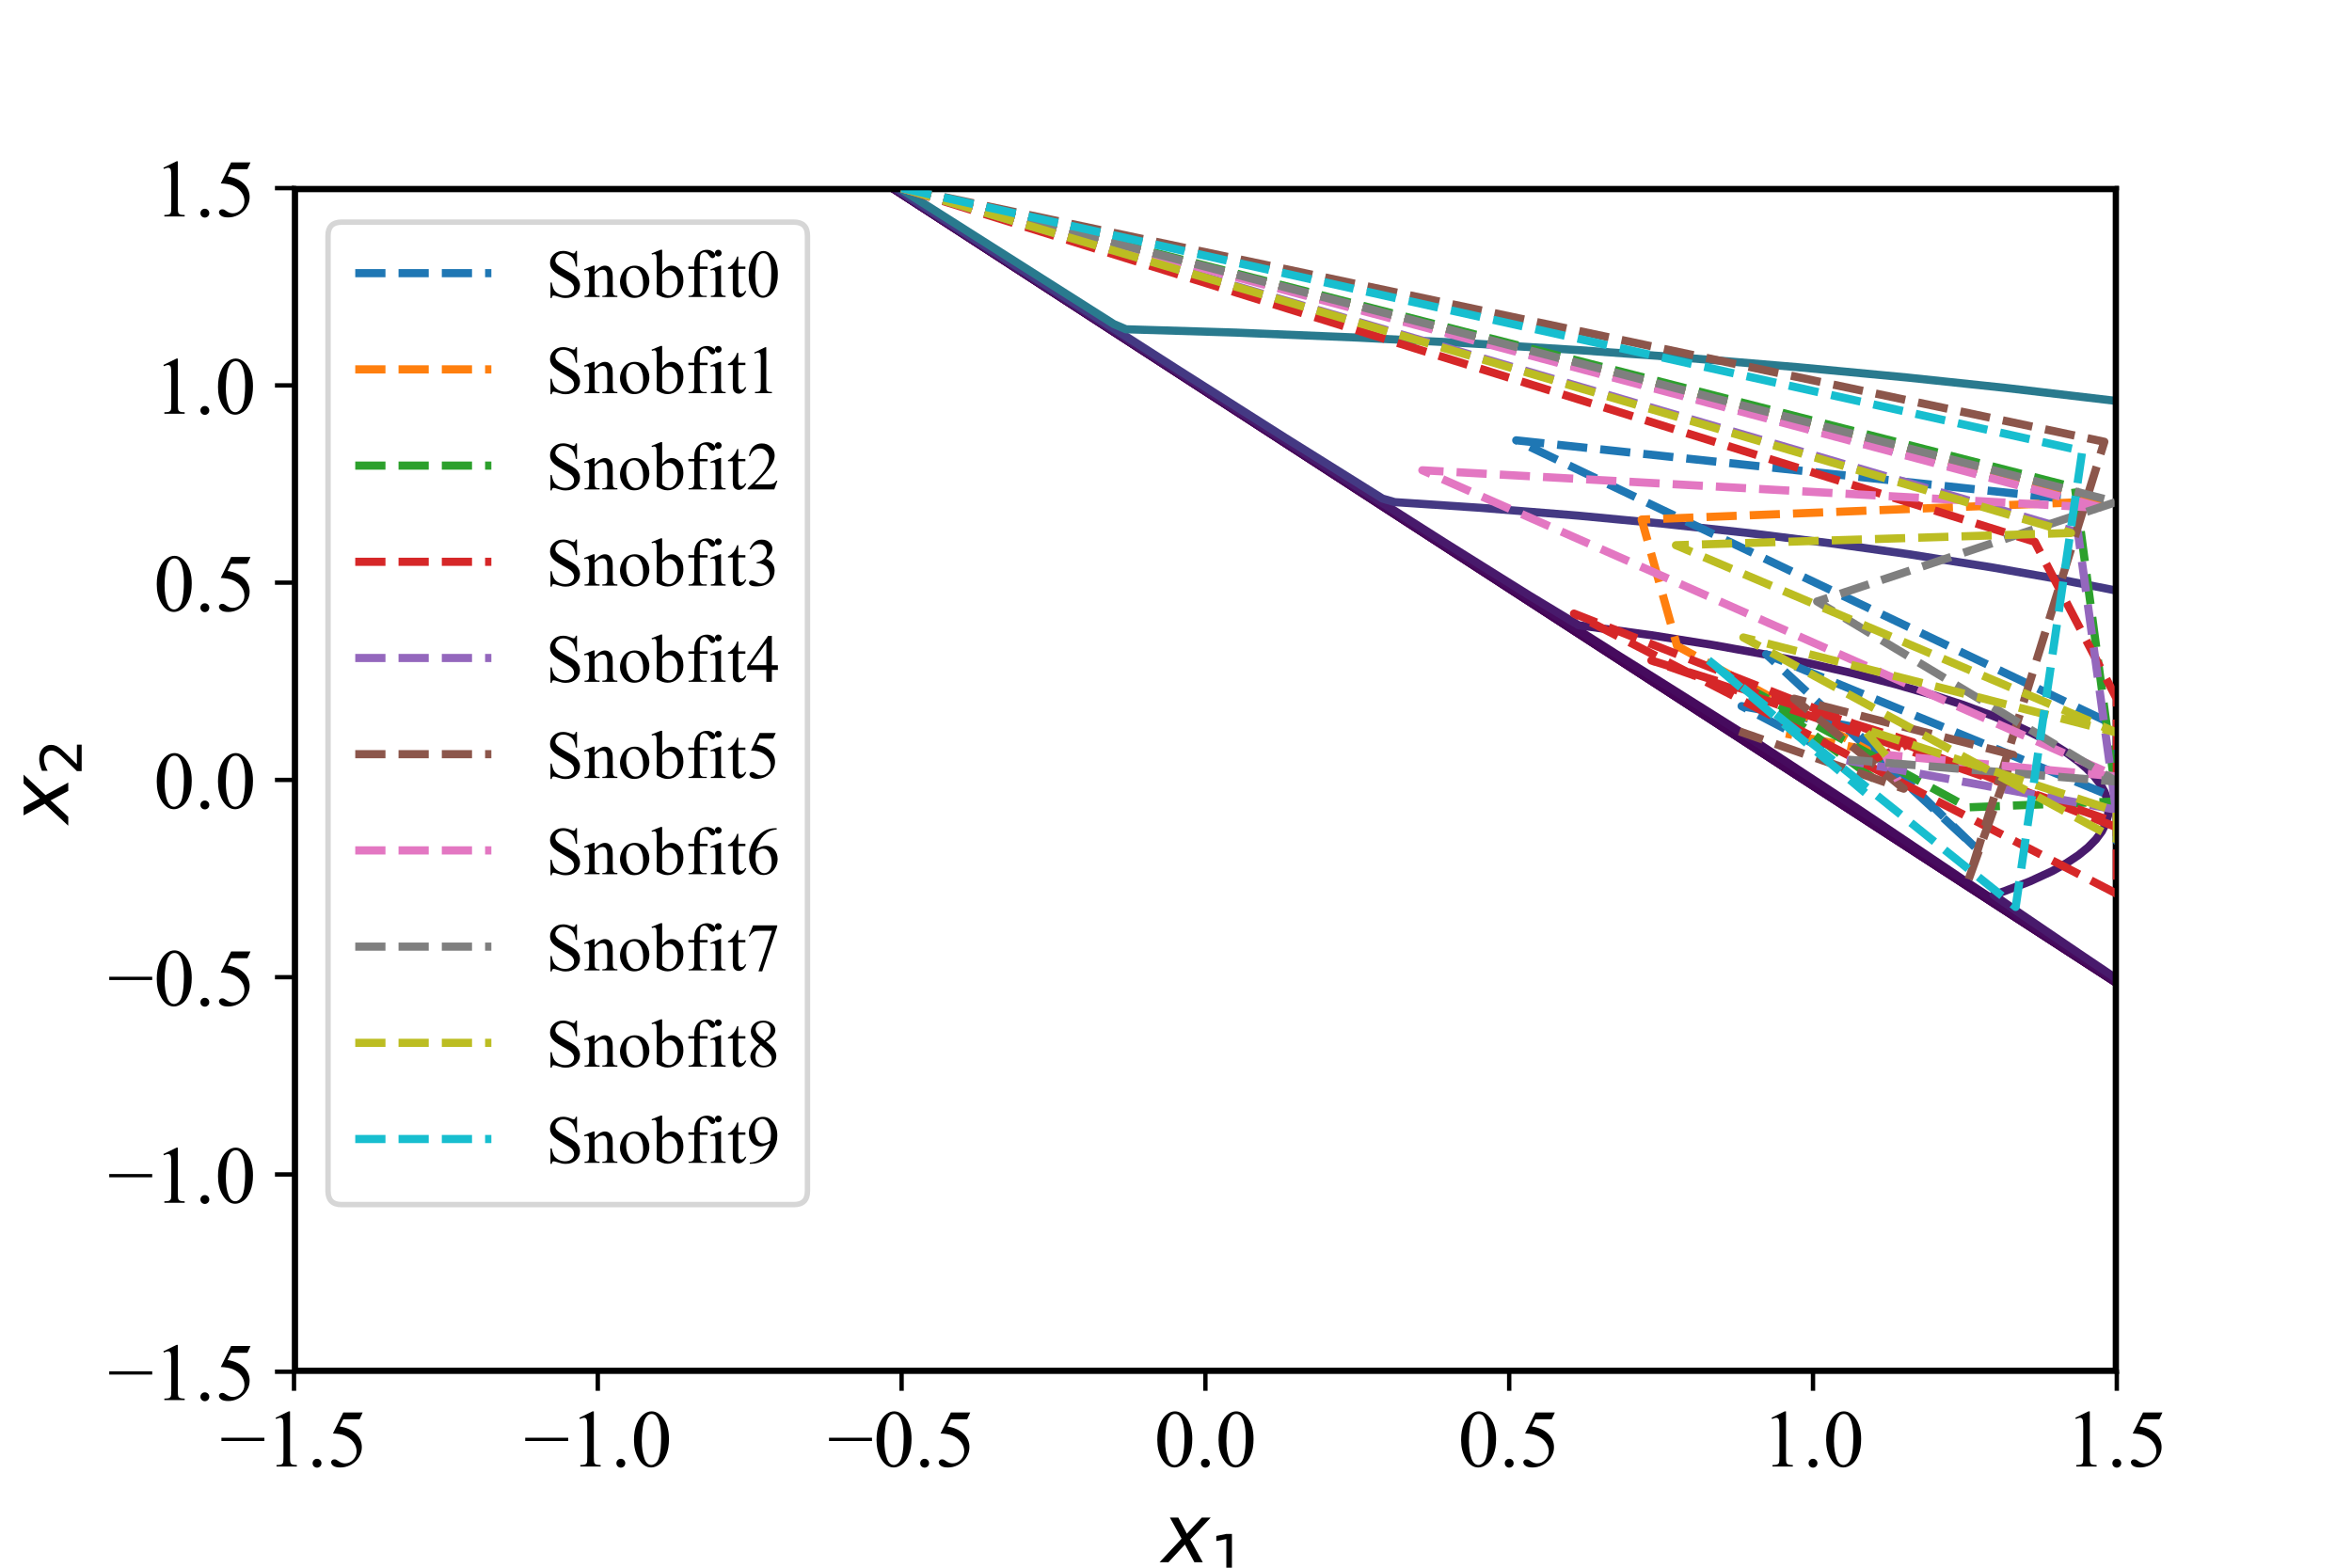 <?xml version="1.0" encoding="utf-8" standalone="no"?>
<!DOCTYPE svg PUBLIC "-//W3C//DTD SVG 1.1//EN"
  "http://www.w3.org/Graphics/SVG/1.1/DTD/svg11.dtd">
<!-- Created with matplotlib (https://matplotlib.org/) -->
<svg height="288pt" version="1.1" viewBox="0 0 432 288" width="432pt" xmlns="http://www.w3.org/2000/svg" xmlns:xlink="http://www.w3.org/1999/xlink">
 <defs>
  <style type="text/css">*{stroke-linecap:butt;stroke-linejoin:round;}</style>
 </defs>
 <g id="figure_1">
  <g id="patch_1">
   <path d="M 0 288 
L 432 288 
L 432 0 
L 0 0 
z
" style="fill:#ffffff;"/>
  </g>
  <g id="axes_1">
   <g id="patch_2">
    <path d="M 54 252 
L 388.8 252 
L 388.8 34.56 
L 54 34.56 
z
" style="fill:#ffffff;"/>
   </g>
   <g id="matplotlib.axis_1">
    <g id="xtick_1">
     <g id="line2d_1">
      <defs>
       <path d="M 0 0 
L 0 3.5 
" id="m8a2b65c290" style="stroke:#000000;stroke-width:0.8;"/>
      </defs>
      <g>
       <use style="stroke:#000000;stroke-width:0.8;" x="54" xlink:href="#m8a2b65c290" y="252"/>
      </g>
     </g>
     <g id="text_1">
      <!-- −1.5 -->
      <g transform="translate(40.396 269.416)scale(0.15 -0.15)">
       <defs>
        <path d="M 54.438 31.25 
L 1.812 31.25 
L 1.812 35.25 
L 54.438 35.25 
z
" id="TimesNewRomanPSMT-8722"/>
        <path d="M 11.719 59.719 
L 27.828 67.578 
L 29.438 67.578 
L 29.438 11.672 
Q 29.438 6.109 29.906 4.734 
Q 30.375 3.375 31.828 2.641 
Q 33.297 1.906 37.797 1.812 
L 37.797 0 
L 12.891 0 
L 12.891 1.812 
Q 17.578 1.906 18.938 2.609 
Q 20.312 3.328 20.844 4.516 
Q 21.391 5.719 21.391 11.672 
L 21.391 47.406 
Q 21.391 54.641 20.906 56.688 
Q 20.562 58.25 19.656 58.984 
Q 18.75 59.719 17.484 59.719 
Q 15.672 59.719 12.453 58.203 
z
" id="TimesNewRomanPSMT-49"/>
        <path d="M 12.5 9.469 
Q 14.797 9.469 16.359 7.875 
Q 17.922 6.297 17.922 4.047 
Q 17.922 1.812 16.328 0.219 
Q 14.75 -1.375 12.5 -1.375 
Q 10.25 -1.375 8.656 0.219 
Q 7.078 1.812 7.078 4.047 
Q 7.078 6.344 8.656 7.906 
Q 10.25 9.469 12.5 9.469 
z
" id="TimesNewRomanPSMT-46"/>
        <path d="M 43.406 66.219 
L 39.594 57.906 
L 19.672 57.906 
L 15.328 49.031 
Q 28.266 47.125 35.844 39.406 
Q 42.328 32.766 42.328 23.781 
Q 42.328 18.562 40.203 14.109 
Q 38.094 9.672 34.859 6.547 
Q 31.641 3.422 27.688 1.516 
Q 22.078 -1.172 16.156 -1.172 
Q 10.203 -1.172 7.484 0.844 
Q 4.781 2.875 4.781 5.328 
Q 4.781 6.688 5.906 7.734 
Q 7.031 8.797 8.734 8.797 
Q 10.016 8.797 10.969 8.406 
Q 11.922 8.016 14.203 6.391 
Q 17.875 3.859 21.625 3.859 
Q 27.344 3.859 31.656 8.172 
Q 35.984 12.5 35.984 18.703 
Q 35.984 24.703 32.125 29.906 
Q 28.266 35.109 21.484 37.938 
Q 16.156 40.141 6.984 40.484 
L 19.672 66.219 
z
" id="TimesNewRomanPSMT-53"/>
       </defs>
       <use xlink:href="#TimesNewRomanPSMT-8722"/>
       <use x="56.396" xlink:href="#TimesNewRomanPSMT-49"/>
       <use x="106.396" xlink:href="#TimesNewRomanPSMT-46"/>
       <use x="131.396" xlink:href="#TimesNewRomanPSMT-53"/>
      </g>
     </g>
    </g>
    <g id="xtick_2">
     <g id="line2d_2">
      <g>
       <use style="stroke:#000000;stroke-width:0.8;" x="109.8" xlink:href="#m8a2b65c290" y="252"/>
      </g>
     </g>
     <g id="text_2">
      <!-- −1.0 -->
      <g transform="translate(96.196 269.416)scale(0.15 -0.15)">
       <defs>
        <path d="M 3.609 32.719 
Q 3.609 44.047 7.031 52.219 
Q 10.453 60.406 16.109 64.406 
Q 20.516 67.578 25.203 67.578 
Q 32.812 67.578 38.875 59.812 
Q 46.438 50.203 46.438 33.734 
Q 46.438 22.219 43.109 14.156 
Q 39.797 6.109 34.641 2.469 
Q 29.5 -1.172 24.703 -1.172 
Q 15.234 -1.172 8.938 10.016 
Q 3.609 19.438 3.609 32.719 
z
M 13.188 31.5 
Q 13.188 17.828 16.547 9.188 
Q 19.344 1.906 24.859 1.906 
Q 27.484 1.906 30.312 4.266 
Q 33.156 6.641 34.625 12.203 
Q 36.859 20.609 36.859 35.891 
Q 36.859 47.219 34.516 54.781 
Q 32.766 60.406 29.984 62.75 
Q 27.984 64.359 25.141 64.359 
Q 21.828 64.359 19.234 61.375 
Q 15.719 57.328 14.453 48.625 
Q 13.188 39.938 13.188 31.5 
z
" id="TimesNewRomanPSMT-48"/>
       </defs>
       <use xlink:href="#TimesNewRomanPSMT-8722"/>
       <use x="56.396" xlink:href="#TimesNewRomanPSMT-49"/>
       <use x="106.396" xlink:href="#TimesNewRomanPSMT-46"/>
       <use x="131.396" xlink:href="#TimesNewRomanPSMT-48"/>
      </g>
     </g>
    </g>
    <g id="xtick_3">
     <g id="line2d_3">
      <g>
       <use style="stroke:#000000;stroke-width:0.8;" x="165.6" xlink:href="#m8a2b65c290" y="252"/>
      </g>
     </g>
     <g id="text_3">
      <!-- −0.5 -->
      <g transform="translate(151.996 269.416)scale(0.15 -0.15)">
       <use xlink:href="#TimesNewRomanPSMT-8722"/>
       <use x="56.396" xlink:href="#TimesNewRomanPSMT-48"/>
       <use x="106.396" xlink:href="#TimesNewRomanPSMT-46"/>
       <use x="131.396" xlink:href="#TimesNewRomanPSMT-53"/>
      </g>
     </g>
    </g>
    <g id="xtick_4">
     <g id="line2d_4">
      <g>
       <use style="stroke:#000000;stroke-width:0.8;" x="221.4" xlink:href="#m8a2b65c290" y="252"/>
      </g>
     </g>
     <g id="text_4">
      <!-- 0.0 -->
      <g transform="translate(212.025 269.416)scale(0.15 -0.15)">
       <use xlink:href="#TimesNewRomanPSMT-48"/>
       <use x="50" xlink:href="#TimesNewRomanPSMT-46"/>
       <use x="75" xlink:href="#TimesNewRomanPSMT-48"/>
      </g>
     </g>
    </g>
    <g id="xtick_5">
     <g id="line2d_5">
      <g>
       <use style="stroke:#000000;stroke-width:0.8;" x="277.2" xlink:href="#m8a2b65c290" y="252"/>
      </g>
     </g>
     <g id="text_5">
      <!-- 0.5 -->
      <g transform="translate(267.825 269.416)scale(0.15 -0.15)">
       <use xlink:href="#TimesNewRomanPSMT-48"/>
       <use x="50" xlink:href="#TimesNewRomanPSMT-46"/>
       <use x="75" xlink:href="#TimesNewRomanPSMT-53"/>
      </g>
     </g>
    </g>
    <g id="xtick_6">
     <g id="line2d_6">
      <g>
       <use style="stroke:#000000;stroke-width:0.8;" x="333" xlink:href="#m8a2b65c290" y="252"/>
      </g>
     </g>
     <g id="text_6">
      <!-- 1.0 -->
      <g transform="translate(323.625 269.416)scale(0.15 -0.15)">
       <use xlink:href="#TimesNewRomanPSMT-49"/>
       <use x="50" xlink:href="#TimesNewRomanPSMT-46"/>
       <use x="75" xlink:href="#TimesNewRomanPSMT-48"/>
      </g>
     </g>
    </g>
    <g id="xtick_7">
     <g id="line2d_7">
      <g>
       <use style="stroke:#000000;stroke-width:0.8;" x="388.8" xlink:href="#m8a2b65c290" y="252"/>
      </g>
     </g>
     <g id="text_7">
      <!-- 1.5 -->
      <g transform="translate(379.425 269.416)scale(0.15 -0.15)">
       <use xlink:href="#TimesNewRomanPSMT-49"/>
       <use x="50" xlink:href="#TimesNewRomanPSMT-46"/>
       <use x="75" xlink:href="#TimesNewRomanPSMT-53"/>
      </g>
     </g>
    </g>
    <g id="text_8">
     <!-- $x_1$ -->
     <g transform="translate(213.375 287.04)scale(0.15 -0.15)">
      <defs>
       <path d="M 60.016 54.688 
L 34.906 27.875 
L 50.297 0 
L 39.984 0 
L 28.422 21.688 
L 8.297 0 
L -2.594 0 
L 24.312 28.812 
L 10.016 54.688 
L 20.312 54.688 
L 30.812 34.906 
L 49.125 54.688 
z
" id="DejaVuSans-Oblique-120"/>
       <path d="M 12.406 8.297 
L 28.516 8.297 
L 28.516 63.922 
L 10.984 60.406 
L 10.984 69.391 
L 28.422 72.906 
L 38.281 72.906 
L 38.281 8.297 
L 54.391 8.297 
L 54.391 0 
L 12.406 0 
z
" id="DejaVuSans-49"/>
      </defs>
      <use transform="translate(0 0.312)" xlink:href="#DejaVuSans-Oblique-120"/>
      <use transform="translate(59.18 -16.094)scale(0.7)" xlink:href="#DejaVuSans-49"/>
     </g>
    </g>
   </g>
   <g id="matplotlib.axis_2">
    <g id="ytick_1">
     <g id="line2d_8">
      <defs>
       <path d="M 0 0 
L -3.5 0 
" id="m3432f6f474" style="stroke:#000000;stroke-width:0.8;"/>
      </defs>
      <g>
       <use style="stroke:#000000;stroke-width:0.8;" x="54" xlink:href="#m3432f6f474" y="252"/>
      </g>
     </g>
     <g id="text_9">
      <!-- −1.5 -->
      <g transform="translate(19.791 257.208)scale(0.15 -0.15)">
       <use xlink:href="#TimesNewRomanPSMT-8722"/>
       <use x="56.396" xlink:href="#TimesNewRomanPSMT-49"/>
       <use x="106.396" xlink:href="#TimesNewRomanPSMT-46"/>
       <use x="131.396" xlink:href="#TimesNewRomanPSMT-53"/>
      </g>
     </g>
    </g>
    <g id="ytick_2">
     <g id="line2d_9">
      <g>
       <use style="stroke:#000000;stroke-width:0.8;" x="54" xlink:href="#m3432f6f474" y="215.76"/>
      </g>
     </g>
     <g id="text_10">
      <!-- −1.0 -->
      <g transform="translate(19.791 220.968)scale(0.15 -0.15)">
       <use xlink:href="#TimesNewRomanPSMT-8722"/>
       <use x="56.396" xlink:href="#TimesNewRomanPSMT-49"/>
       <use x="106.396" xlink:href="#TimesNewRomanPSMT-46"/>
       <use x="131.396" xlink:href="#TimesNewRomanPSMT-48"/>
      </g>
     </g>
    </g>
    <g id="ytick_3">
     <g id="line2d_10">
      <g>
       <use style="stroke:#000000;stroke-width:0.8;" x="54" xlink:href="#m3432f6f474" y="179.52"/>
      </g>
     </g>
     <g id="text_11">
      <!-- −0.5 -->
      <g transform="translate(19.791 184.728)scale(0.15 -0.15)">
       <use xlink:href="#TimesNewRomanPSMT-8722"/>
       <use x="56.396" xlink:href="#TimesNewRomanPSMT-48"/>
       <use x="106.396" xlink:href="#TimesNewRomanPSMT-46"/>
       <use x="131.396" xlink:href="#TimesNewRomanPSMT-53"/>
      </g>
     </g>
    </g>
    <g id="ytick_4">
     <g id="line2d_11">
      <g>
       <use style="stroke:#000000;stroke-width:0.8;" x="54" xlink:href="#m3432f6f474" y="143.28"/>
      </g>
     </g>
     <g id="text_12">
      <!-- 0.0 -->
      <g transform="translate(28.25 148.488)scale(0.15 -0.15)">
       <use xlink:href="#TimesNewRomanPSMT-48"/>
       <use x="50" xlink:href="#TimesNewRomanPSMT-46"/>
       <use x="75" xlink:href="#TimesNewRomanPSMT-48"/>
      </g>
     </g>
    </g>
    <g id="ytick_5">
     <g id="line2d_12">
      <g>
       <use style="stroke:#000000;stroke-width:0.8;" x="54" xlink:href="#m3432f6f474" y="107.04"/>
      </g>
     </g>
     <g id="text_13">
      <!-- 0.5 -->
      <g transform="translate(28.25 112.248)scale(0.15 -0.15)">
       <use xlink:href="#TimesNewRomanPSMT-48"/>
       <use x="50" xlink:href="#TimesNewRomanPSMT-46"/>
       <use x="75" xlink:href="#TimesNewRomanPSMT-53"/>
      </g>
     </g>
    </g>
    <g id="ytick_6">
     <g id="line2d_13">
      <g>
       <use style="stroke:#000000;stroke-width:0.8;" x="54" xlink:href="#m3432f6f474" y="70.8"/>
      </g>
     </g>
     <g id="text_14">
      <!-- 1.0 -->
      <g transform="translate(28.25 76.008)scale(0.15 -0.15)">
       <use xlink:href="#TimesNewRomanPSMT-49"/>
       <use x="50" xlink:href="#TimesNewRomanPSMT-46"/>
       <use x="75" xlink:href="#TimesNewRomanPSMT-48"/>
      </g>
     </g>
    </g>
    <g id="ytick_7">
     <g id="line2d_14">
      <g>
       <use style="stroke:#000000;stroke-width:0.8;" x="54" xlink:href="#m3432f6f474" y="34.56"/>
      </g>
     </g>
     <g id="text_15">
      <!-- 1.5 -->
      <g transform="translate(28.25 39.768)scale(0.15 -0.15)">
       <use xlink:href="#TimesNewRomanPSMT-49"/>
       <use x="50" xlink:href="#TimesNewRomanPSMT-46"/>
       <use x="75" xlink:href="#TimesNewRomanPSMT-53"/>
      </g>
     </g>
    </g>
    <g id="text_16">
     <!-- $x_2$ -->
     <g transform="translate(12.583 151.305)rotate(-90)scale(0.15 -0.15)">
      <defs>
       <path d="M 19.188 8.297 
L 53.609 8.297 
L 53.609 0 
L 7.328 0 
L 7.328 8.297 
Q 12.938 14.109 22.625 23.891 
Q 32.328 33.688 34.812 36.531 
Q 39.547 41.844 41.422 45.531 
Q 43.312 49.219 43.312 52.781 
Q 43.312 58.594 39.234 62.25 
Q 35.156 65.922 28.609 65.922 
Q 23.969 65.922 18.812 64.312 
Q 13.672 62.703 7.812 59.422 
L 7.812 69.391 
Q 13.766 71.781 18.938 73 
Q 24.125 74.219 28.422 74.219 
Q 39.75 74.219 46.484 68.547 
Q 53.219 62.891 53.219 53.422 
Q 53.219 48.922 51.531 44.891 
Q 49.859 40.875 45.406 35.406 
Q 44.188 33.984 37.641 27.219 
Q 31.109 20.453 19.188 8.297 
z
" id="DejaVuSans-50"/>
      </defs>
      <use transform="translate(0 0.312)" xlink:href="#DejaVuSans-Oblique-120"/>
      <use transform="translate(59.18 -16.094)scale(0.7)" xlink:href="#DejaVuSans-50"/>
     </g>
    </g>
   </g>
   <g id="LineCollection_1">
    <path clip-path="url(#pf7e6a72f73)" d="M 109.165 -1 
L 433 209.317 
L 433 209.317 
" style="fill:none;stroke:#440154;stroke-width:1.5;"/>
   </g>
   <g id="LineCollection_2">
    <path clip-path="url(#pf7e6a72f73)" d="M 109.166 -1 
L 433 209.315 
L 433 209.315 
" style="fill:none;stroke:#440154;stroke-width:1.5;"/>
   </g>
   <g id="LineCollection_3">
    <path clip-path="url(#pf7e6a72f73)" d="M 109.168 -1 
L 433 209.31 
L 433 209.31 
" style="fill:none;stroke:#440154;stroke-width:1.5;"/>
   </g>
   <g id="LineCollection_4">
    <path clip-path="url(#pf7e6a72f73)" d="M 109.173 -1 
L 301.034 123.476 
L 303.514 125.069 
L 433 209.297 
L 433 209.297 
" style="fill:none;stroke:#440256;stroke-width:1.5;"/>
   </g>
   <g id="LineCollection_5">
    <path clip-path="url(#pf7e6a72f73)" d="M 109.185 -1 
L 269.629 103.075 
L 272.116 104.673 
L 294.305 118.965 
L 297.031 120.698 
L 312.25 130.454 
L 317.505 133.81 
L 350.385 155.287 
L 353.143 157.12 
L 370.574 168.561 
L 373.108 170.232 
L 428.897 206.597 
L 433 209.266 
L 433 209.266 
" style="fill:none;stroke:#450457;stroke-width:1.5;"/>
   </g>
   <g id="LineCollection_6">
    <path clip-path="url(#pf7e6a72f73)" d="M 109.215 -1 
L 235.981 81.198 
L 240.757 84.276 
L 265.143 99.993 
L 270.191 103.216 
L 283.088 111.464 
L 288.492 114.871 
L 296.548 119.977 
L 304.699 125.069 
L 310.007 128.409 
L 320.913 135.267 
L 341.412 148.702 
L 360.4 161.491 
L 368.331 166.76 
L 373.531 170.232 
L 386.276 178.629 
L 391.213 181.887 
L 419.925 200.662 
L 424.635 203.741 
L 433 209.19 
L 433 209.19 
" style="fill:none;stroke:#460b5e;stroke-width:1.5;"/>
   </g>
   <g id="LineCollection_7">
    <path clip-path="url(#pf7e6a72f73)" d="M 109.289 -1 
L 195.603 54.93 
L 202.699 59.509 
L 229.251 76.635 
L 236.63 81.362 
L 249.44 89.575 
L 257.163 94.474 
L 265.143 99.546 
L 275.664 106.129 
L 280.845 109.366 
L 289.952 114.871 
L 303.277 116.686 
L 314.493 118.467 
L 323.466 120.083 
L 332.439 121.897 
L 340.011 123.612 
L 348.142 125.701 
L 354.871 127.645 
L 360.422 129.44 
L 366.087 131.537 
L 370.574 133.42 
L 372.817 134.472 
L 375.06 135.606 
L 377.304 136.852 
L 379.547 138.261 
L 381.79 139.914 
L 383.183 141.095 
L 384.605 142.552 
L 385.727 144.008 
L 386.55 145.465 
L 387.068 146.922 
L 387.283 148.379 
L 387.189 149.836 
L 386.778 151.293 
L 386.041 152.75 
L 384.962 154.207 
L 383.534 155.664 
L 381.737 157.12 
L 379.544 158.577 
L 376.929 160.034 
L 372.817 161.925 
L 368.331 163.653 
L 366.182 164.405 
L 370.574 167.491 
L 381.79 175.112 
L 389.683 180.431 
L 397.492 185.613 
L 402.833 189.172 
L 415.438 197.473 
L 420.52 200.827 
L 433 209.002 
L 433 209.002 
" style="fill:none;stroke:#481a6c;stroke-width:1.5;"/>
   </g>
   <g id="LineCollection_8">
    <path clip-path="url(#pf7e6a72f73)" d="M 433 180.638 
L 431.141 181.098 
L 428.897 181.644 
L 427.878 181.887 
L 426.654 182.167 
L 424.411 182.67 
L 422.168 183.165 
L 421.34 183.344 
L 419.925 183.638 
L 417.681 184.095 
L 415.438 184.544 
L 414.132 184.801 
L 413.195 184.978 
L 410.952 185.394 
L 408.709 185.802 
L 406.465 186.202 
L 406.148 186.258 
L 404.222 186.582 
L 401.979 186.953 
L 401.933 187.715 
L 401.979 187.745 
L 404.071 189.172 
L 404.222 189.27 
L 406.216 190.629 
L 406.465 190.791 
L 408.367 192.086 
L 408.709 192.307 
L 410.525 193.543 
L 410.952 193.82 
L 412.687 194.999 
L 413.195 195.329 
L 414.855 196.456 
L 415.438 196.835 
L 417.027 197.913 
L 417.681 198.338 
L 419.203 199.37 
L 419.925 199.839 
L 421.383 200.827 
L 422.168 201.336 
L 423.567 202.284 
L 424.411 202.832 
L 425.755 203.741 
L 426.654 204.325 
L 427.945 205.198 
L 428.897 205.816 
L 430.139 206.654 
L 431.141 207.305 
L 432.335 208.111 
L 433 208.543 
" style="fill:none;stroke:#443983;stroke-width:1.5;"/>
    <path clip-path="url(#pf7e6a72f73)" d="M 109.468 -1 
L 159.712 31.504 
L 169.254 37.656 
L 193.36 53.187 
L 203.229 59.509 
L 215.792 67.557 
L 228.352 75.535 
L 235.981 80.374 
L 253.927 91.59 
L 256.17 92.247 
L 271.872 93.285 
L 289.818 94.725 
L 305.521 96.214 
L 321.223 97.933 
L 336.926 99.895 
L 350.385 101.786 
L 366.087 104.277 
L 377.304 106.255 
L 391.516 109.043 
L 404.222 111.848 
L 410.952 113.471 
L 422.168 116.433 
L 431.672 119.241 
L 433 119.667 
L 433 119.667 
" style="fill:none;stroke:#443983;stroke-width:1.5;"/>
   </g>
   <g id="LineCollection_9">
    <path clip-path="url(#pf7e6a72f73)" d="M 109.907 -1 
L 135.036 15.193 
L 151.872 26.001 
L 166.441 35.341 
L 204.576 59.541 
L 206.819 60.492 
L 227.008 61.1 
L 249.44 62.019 
L 269.629 63.061 
L 289.818 64.311 
L 310.007 65.773 
L 330.196 67.455 
L 350.385 69.364 
L 368.331 71.259 
L 388.52 73.634 
L 406.465 75.968 
L 424.411 78.529 
L 433 79.842 
L 433 79.842 
" style="fill:none;stroke:#297a8e;stroke-width:1.5;"/>
   </g>
   <g id="LineCollection_10">
    <path clip-path="url(#pf7e6a72f73)" d="M 110.996 -1 
L 132.793 12.772 
L 159.712 12.996 
L 186.63 13.456 
L 213.549 14.146 
L 240.467 15.07 
L 267.386 16.223 
L 294.305 17.61 
L 321.223 19.233 
L 348.142 21.097 
L 373.647 23.087 
L 399.736 25.361 
L 424.411 27.736 
L 433 28.616 
L 433 28.616 
" style="fill:none;stroke:#fde725;stroke-width:1.5;"/>
   </g>
   <g id="line2d_15">
    <path clip-path="url(#pf7e6a72f73)" d="M 54 252 
L 388.8 252 
" style="fill:none;stroke:#000000;stroke-linecap:square;stroke-width:1.5;"/>
   </g>
   <g id="line2d_16">
    <path clip-path="url(#pf7e6a72f73)" d="M 54 34.56 
L 388.8 34.56 
" style="fill:none;stroke:#000000;stroke-linecap:square;stroke-width:1.5;"/>
   </g>
   <g id="line2d_17">
    <path clip-path="url(#pf7e6a72f73)" d="M 54 252 
L 54 34.56 
" style="fill:none;stroke:#000000;stroke-linecap:square;stroke-width:1.5;"/>
   </g>
   <g id="line2d_18">
    <path clip-path="url(#pf7e6a72f73)" d="M 388.8 252 
L 388.8 34.56 
" style="fill:none;stroke:#000000;stroke-linecap:square;stroke-width:1.5;"/>
   </g>
   <g id="line2d_19">
    <path clip-path="url(#pf7e6a72f73)" d="M 165.6 34.56 
L 165.6 34.56 
L 165.6 34.56 
L 383.57 92.103 
L 383.57 92.103 
L 383.57 92.103 
L 383.57 92.103 
L 383.57 92.103 
L 383.57 92.103 
L 383.57 92.103 
L 383.57 92.103 
L 278.49 80.894 
L 388.797 133.4 
L 388.797 133.4 
L 388.797 133.4 
L 388.797 133.4 
L 388.797 133.4 
L 388.797 133.4 
L 388.797 133.4 
L 388.797 133.4 
L 388.797 133.4 
L 388.797 133.4 
L 388.797 154.543 
L 388.797 154.543 
L 388.797 154.543 
L 388.797 154.543 
L 388.797 154.543 
L 388.797 154.543 
L 388.797 154.543 
L 388.797 154.543 
L 388.797 154.543 
L 388.797 154.543 
L 388.797 154.543 
L 388.797 154.543 
L 388.797 146.683 
L 388.797 146.683 
L 388.797 146.683 
L 388.797 146.683 
L 388.797 146.683 
L 388.797 146.683 
L 388.797 146.683 
L 324.401 120.197 
L 362.763 155.65 
L 362.763 155.65 
L 362.763 155.65 
L 362.763 155.65 
L 362.763 155.65 
L 362.763 155.65 
L 362.763 155.65 
L 362.763 155.65 
L 362.763 155.65 
L 362.763 155.65 
L 362.763 155.65 
L 362.763 155.65 
L 362.763 155.65 
L 362.763 155.65 
L 362.763 155.65 
L 362.763 155.65 
L 362.763 155.65 
L 362.763 155.65 
L 362.763 155.65 
L 339.802 133.4 
L 339.802 133.4 
L 339.802 133.4 
L 339.802 133.4 
L 339.802 133.4 
L 339.802 133.4 
L 339.802 133.4 
L 339.802 133.4 
L 339.802 133.4 
L 339.802 133.4 
L 339.802 133.4 
L 339.802 133.4 
L 339.802 133.4 
L 339.802 133.4 
L 339.802 133.4 
L 339.802 133.4 
L 339.802 133.4 
L 339.802 133.4 
L 339.802 133.4 
L 339.802 133.4 
L 339.802 133.4 
L 339.802 133.4 
L 339.802 133.4 
L 339.802 133.4 
L 319.888 129.723 
L 319.888 129.723 
L 319.888 129.723 
L 319.888 129.723 
L 319.888 129.723 
L 319.888 129.723 
L 336.481 138.401 
L 336.481 138.401 
L 336.481 138.401 
L 336.481 138.401 
L 336.481 138.401 
L 336.481 138.401 
L 336.481 138.401 
L 336.481 138.401 
L 336.481 138.401 
" style="fill:none;stroke:#1f77b4;stroke-dasharray:5.55,2.4;stroke-dashoffset:0;stroke-width:1.5;"/>
   </g>
   <g id="line2d_20">
    <path clip-path="url(#pf7e6a72f73)" d="M 165.6 34.56 
L 165.6 34.56 
L 165.6 34.56 
L 385.636 92.121 
L 385.636 92.121 
L 385.636 92.121 
L 385.636 92.121 
L 385.636 92.121 
L 385.636 92.121 
L 385.636 92.121 
L 385.636 92.121 
L 301.528 95.45 
L 308.033 118.67 
L 308.033 118.67 
L 308.033 118.67 
L 308.033 118.67 
L 308.033 118.67 
L 308.033 118.67 
L 308.033 118.67 
L 308.033 118.67 
L 308.033 118.67 
L 308.033 118.67 
L 308.033 118.67 
L 308.033 118.67 
L 342.946 137.77 
L 342.946 137.77 
L 342.946 137.77 
L 342.946 137.77 
L 342.946 137.77 
L 342.946 137.77 
L 342.946 137.77 
L 342.946 137.77 
L 342.946 137.77 
L 328.034 134.772 
L 328.034 134.772 
L 328.034 134.772 
L 328.034 134.772 
L 328.034 134.772 
L 328.034 134.772 
L 328.034 134.772 
L 328.034 134.772 
L 328.034 134.772 
L 328.034 134.772 
L 328.034 134.772 
L 328.034 134.772 
L 328.034 134.772 
L 328.034 134.772 
L 328.034 134.772 
L 328.034 134.772 
L 328.034 134.772 
L 328.034 134.772 
L 328.034 134.772 
L 328.034 134.772 
L 328.034 134.772 
L 328.034 134.772 
L 328.034 134.772 
L 328.034 134.772 
L 328.034 134.772 
L 328.034 134.772 
L 328.034 134.772 
L 328.034 134.772 
L 328.034 134.772 
L 328.034 134.772 
L 328.034 134.772 
L 328.034 134.772 
L 328.034 134.772 
L 328.034 134.772 
L 328.034 134.772 
L 328.034 134.772 
L 328.034 134.772 
L 328.034 134.772 
L 328.034 134.772 
L 328.034 134.772 
L 328.034 134.772 
L 328.034 134.772 
L 328.034 134.772 
L 328.034 134.772 
L 328.034 134.772 
L 328.034 134.772 
L 328.034 134.772 
L 328.034 134.772 
L 328.034 134.772 
L 328.034 134.772 
L 328.034 134.772 
L 328.034 134.772 
L 328.034 134.772 
L 328.034 134.772 
L 328.034 134.772 
L 328.034 134.772 
L 328.034 134.772 
" style="fill:none;stroke:#ff7f0e;stroke-dasharray:5.55,2.4;stroke-dashoffset:0;stroke-width:1.5;"/>
   </g>
   <g id="line2d_21">
    <path clip-path="url(#pf7e6a72f73)" d="M 165.6 34.56 
L 165.6 34.56 
L 165.6 34.56 
L 381.12 89.561 
L 381.12 89.561 
L 381.12 89.561 
L 381.12 89.561 
L 381.12 89.561 
L 381.12 89.561 
L 381.12 89.561 
L 381.12 89.561 
L 388.797 147.235 
L 388.797 147.235 
L 388.797 147.235 
L 388.797 147.235 
L 388.797 147.235 
L 388.797 147.235 
L 388.797 147.235 
L 388.797 147.235 
L 388.797 147.235 
L 388.797 147.235 
L 388.797 147.235 
L 388.797 147.235 
L 388.797 147.235 
L 388.797 147.235 
L 388.797 147.235 
L 388.797 147.235 
L 388.797 147.235 
L 388.797 147.235 
L 388.797 147.235 
L 388.797 147.235 
L 388.797 147.235 
L 388.797 147.235 
L 388.797 147.235 
L 388.797 147.235 
L 388.797 147.235 
L 388.797 147.235 
L 388.797 147.235 
L 388.797 147.235 
L 388.797 147.235 
L 388.797 147.235 
L 361.433 148.318 
L 361.433 148.318 
L 361.433 148.318 
L 361.433 148.318 
L 361.433 148.318 
L 361.433 148.318 
L 361.433 148.318 
L 361.433 148.318 
L 361.433 148.318 
L 361.433 148.318 
L 361.433 148.318 
L 361.433 148.318 
L 361.433 148.318 
L 322.543 127.222 
L 322.543 127.222 
L 322.543 127.222 
L 322.543 127.222 
L 322.543 127.222 
L 322.543 127.222 
L 322.543 127.222 
L 322.543 127.222 
L 322.543 127.222 
L 322.543 127.222 
L 322.543 127.222 
L 322.543 127.222 
L 322.543 127.222 
L 322.543 127.222 
L 322.543 127.222 
L 322.543 127.222 
L 322.543 127.222 
L 322.543 127.222 
L 344.221 143.073 
L 344.221 143.073 
L 344.221 143.073 
L 344.221 143.073 
L 344.221 143.073 
L 344.221 143.073 
L 344.221 143.073 
L 344.221 143.073 
L 344.221 143.073 
L 344.221 143.073 
L 344.221 143.073 
L 344.221 143.073 
L 344.221 143.073 
L 344.221 143.073 
L 344.221 143.073 
L 344.221 143.073 
L 344.221 143.073 
L 344.221 143.073 
L 344.221 143.073 
L 344.221 143.073 
L 344.221 143.073 
L 344.221 143.073 
L 344.221 143.073 
L 344.221 143.073 
L 344.221 143.073 
L 344.221 143.073 
L 344.221 143.073 
L 344.221 143.073 
" style="fill:none;stroke:#2ca02c;stroke-dasharray:5.55,2.4;stroke-dashoffset:0;stroke-width:1.5;"/>
   </g>
   <g id="line2d_22">
    <path clip-path="url(#pf7e6a72f73)" d="M 165.6 34.56 
L 165.6 34.56 
L 165.6 34.56 
L 373.731 99.529 
L 373.731 99.529 
L 373.731 99.529 
L 373.731 99.529 
L 373.731 99.529 
L 373.731 99.529 
L 373.731 99.529 
L 373.731 99.529 
L 373.731 99.529 
L 388.797 128.392 
L 388.797 128.392 
L 388.797 128.392 
L 388.797 128.392 
L 388.797 128.392 
L 388.797 128.392 
L 388.797 128.392 
L 388.797 128.392 
L 388.797 128.392 
L 388.797 128.392 
L 388.797 164.198 
L 388.797 164.198 
L 388.797 164.198 
L 388.797 164.198 
L 388.797 164.198 
L 289.1 112.725 
L 289.1 112.725 
L 289.1 112.725 
L 289.1 112.725 
L 289.1 112.725 
L 289.1 112.725 
L 388.797 151.995 
L 388.797 151.995 
L 388.797 151.995 
L 388.797 151.995 
L 388.797 151.995 
L 388.797 151.995 
L 388.797 151.995 
L 388.797 151.995 
L 388.797 151.167 
L 303.316 121.34 
L 351.356 136.355 
L 351.356 136.355 
L 351.356 136.355 
L 351.356 136.355 
L 351.356 136.355 
L 351.356 136.355 
L 351.356 136.355 
L 351.356 136.355 
L 351.356 136.355 
L 351.356 136.355 
L 351.356 136.355 
L 351.356 136.355 
L 351.356 136.355 
L 351.356 136.355 
L 351.356 136.355 
L 351.356 136.355 
L 351.356 136.355 
L 351.356 136.355 
L 351.356 136.355 
L 351.356 136.355 
L 343.518 139.757 
L 343.518 139.757 
L 343.518 139.757 
L 343.518 139.757 
L 343.518 139.757 
L 343.518 139.757 
L 343.518 139.757 
L 343.518 139.757 
L 343.518 139.757 
L 343.518 139.757 
L 343.518 139.757 
L 343.518 139.757 
L 343.518 139.757 
L 343.518 139.757 
L 343.518 139.757 
L 343.518 139.757 
L 343.518 139.757 
L 343.518 139.757 
L 343.518 139.757 
L 343.518 139.757 
L 343.518 139.757 
L 343.518 139.757 
L 343.518 139.757 
L 343.518 139.757 
L 343.518 139.757 
L 343.518 139.757 
L 343.518 139.757 
L 343.518 139.757 
L 343.518 139.757 
L 343.518 139.757 
L 343.518 139.757 
L 343.518 139.757 
L 343.518 139.757 
L 343.518 139.757 
L 343.518 139.757 
L 343.518 139.757 
L 343.518 139.757 
" style="fill:none;stroke:#d62728;stroke-dasharray:5.55,2.4;stroke-dashoffset:0;stroke-width:1.5;"/>
   </g>
   <g id="line2d_23">
    <path clip-path="url(#pf7e6a72f73)" d="M 165.6 34.56 
L 165.6 34.56 
L 165.6 34.56 
L 381.662 97.824 
L 381.662 97.824 
L 381.662 97.824 
L 381.662 97.824 
L 381.662 97.824 
L 381.662 97.824 
L 381.662 97.824 
L 381.662 97.824 
L 388.797 149.871 
L 388.797 149.871 
L 388.797 149.871 
L 388.797 149.871 
L 388.797 149.871 
L 388.797 149.871 
L 388.797 149.871 
L 388.797 149.871 
L 388.797 149.871 
L 388.797 149.871 
L 388.797 149.871 
L 388.797 149.871 
L 388.797 149.871 
L 388.797 149.871 
L 388.797 149.871 
L 388.797 149.871 
L 388.797 149.871 
L 388.797 149.871 
L 388.797 149.871 
L 388.797 149.871 
L 388.797 149.871 
L 388.797 149.871 
L 388.797 149.871 
L 388.797 149.871 
L 388.797 149.871 
L 388.797 149.871 
L 388.797 149.871 
L 388.797 149.871 
L 388.797 149.871 
L 388.797 149.871 
L 388.797 149.751 
L 388.797 149.751 
L 388.797 149.751 
L 388.797 149.751 
L 388.797 149.751 
L 388.797 149.751 
L 388.797 149.751 
L 388.797 149.751 
L 388.797 149.751 
L 388.797 149.751 
L 388.797 148.773 
L 388.797 148.773 
L 388.797 148.773 
L 339.169 139.679 
L 339.169 139.679 
L 339.169 139.679 
L 339.169 139.679 
L 339.169 139.679 
L 339.169 139.679 
L 339.169 139.679 
L 339.169 139.679 
L 339.169 139.679 
L 339.169 139.679 
L 339.169 139.679 
L 339.169 139.679 
L 339.169 139.679 
L 339.169 139.679 
L 339.169 139.679 
L 339.169 139.679 
L 339.169 139.679 
L 339.169 139.679 
L 339.169 139.679 
L 339.169 139.679 
L 339.169 139.679 
L 339.169 139.679 
L 339.169 139.679 
L 339.169 139.679 
L 339.169 139.679 
L 339.169 139.679 
L 339.169 139.679 
L 339.169 139.679 
L 339.169 139.679 
L 339.169 139.679 
L 339.169 139.679 
L 339.169 139.679 
L 339.169 139.679 
L 339.169 139.679 
L 339.169 139.679 
L 339.169 139.679 
L 339.169 139.679 
L 339.169 139.679 
L 339.169 139.679 
L 339.169 139.679 
L 339.169 139.679 
L 339.169 139.679 
L 339.169 139.679 
L 339.169 139.679 
L 339.169 139.679 
L 339.169 139.679 
" style="fill:none;stroke:#9467bd;stroke-dasharray:5.55,2.4;stroke-dashoffset:0;stroke-width:1.5;"/>
   </g>
   <g id="line2d_24">
    <path clip-path="url(#pf7e6a72f73)" d="M 165.6 34.56 
L 165.6 34.56 
L 165.6 34.56 
L 386.51 81.16 
L 386.51 81.16 
L 386.51 81.16 
L 386.51 81.16 
L 361.567 161.597 
L 361.567 161.597 
L 361.567 161.597 
L 361.567 161.597 
L 361.567 161.597 
L 361.567 161.597 
L 361.567 161.597 
L 361.567 161.597 
L 361.567 161.597 
L 361.567 161.597 
L 361.567 161.597 
L 361.567 161.597 
L 361.567 161.597 
L 361.567 161.597 
L 361.567 161.597 
L 361.567 161.597 
L 369.783 138.685 
L 369.783 138.685 
L 369.783 138.685 
L 369.783 138.685 
L 369.783 138.685 
L 369.783 138.685 
L 369.783 138.685 
L 369.783 138.685 
L 369.783 138.685 
L 369.783 138.685 
L 369.783 138.685 
L 329.54 128.359 
L 329.54 128.359 
L 329.54 128.359 
L 329.54 128.359 
L 329.54 128.359 
L 329.54 128.359 
L 329.54 128.359 
L 329.54 128.359 
L 329.54 128.359 
L 329.54 128.359 
L 329.54 128.359 
L 329.54 128.359 
L 349.662 144.889 
L 349.662 144.889 
L 349.662 144.889 
L 349.662 144.889 
L 349.662 144.889 
L 349.662 144.889 
L 319.483 134.363 
L 319.483 134.363 
L 319.483 134.363 
L 319.483 134.363 
L 319.483 134.363 
L 319.483 134.363 
L 319.483 134.363 
L 319.483 134.363 
L 319.483 134.363 
L 319.483 134.363 
L 319.483 134.363 
L 319.483 134.363 
L 319.483 134.363 
L 319.483 134.363 
L 319.483 134.363 
L 319.483 134.363 
L 319.483 134.363 
L 319.483 134.363 
L 319.483 134.363 
L 319.483 134.363 
L 319.483 134.363 
L 319.483 134.363 
L 319.483 134.363 
L 319.483 134.363 
L 319.483 134.363 
L 319.483 134.363 
L 319.483 134.363 
L 319.483 134.363 
L 319.483 134.363 
L 319.483 134.363 
L 319.483 134.363 
L 319.483 134.363 
L 319.483 134.363 
L 319.483 134.363 
L 319.483 134.363 
L 319.483 134.363 
L 319.483 134.363 
L 319.483 134.363 
L 319.483 134.363 
L 319.483 134.363 
L 319.483 134.363 
L 319.483 134.363 
L 319.483 134.363 
L 319.483 134.363 
L 319.483 134.363 
L 319.483 134.363 
L 319.483 134.363 
L 319.483 134.363 
" style="fill:none;stroke:#8c564b;stroke-dasharray:5.55,2.4;stroke-dashoffset:0;stroke-width:1.5;"/>
   </g>
   <g id="line2d_25">
    <path clip-path="url(#pf7e6a72f73)" d="M 165.6 34.56 
L 165.6 34.56 
L 165.6 34.56 
L 386.329 93.33 
L 386.329 93.33 
L 386.329 93.33 
L 386.329 93.33 
L 386.329 93.33 
L 261.245 86.393 
L 261.245 86.393 
L 261.245 86.393 
L 388.797 142.649 
L 388.797 142.649 
L 388.797 142.649 
L 388.797 142.649 
L 388.797 142.649 
L 388.797 142.649 
L 388.797 142.649 
L 388.797 142.649 
L 388.797 142.649 
L 388.797 142.649 
L 388.797 142.649 
L 388.797 142.649 
L 388.797 142.649 
L 346.277 138.664 
L 346.277 138.664 
L 346.277 138.664 
L 346.277 138.664 
L 346.277 138.664 
L 346.277 138.664 
L 346.277 138.664 
L 346.277 138.664 
L 346.277 138.664 
L 346.277 138.664 
L 346.277 138.664 
L 346.277 138.664 
L 346.277 138.664 
L 346.277 138.664 
L 346.277 138.664 
L 346.277 138.664 
L 346.277 138.664 
L 346.277 138.664 
L 346.277 138.664 
L 346.277 138.664 
L 346.277 138.664 
L 346.277 138.664 
L 346.277 138.664 
L 346.277 138.664 
L 346.277 138.664 
L 346.277 138.664 
L 346.277 138.664 
L 346.277 138.664 
L 346.277 138.664 
L 346.277 138.664 
L 346.639 139.397 
L 346.639 139.397 
L 346.639 139.397 
L 346.639 139.397 
L 346.639 139.397 
L 346.639 139.397 
L 346.639 139.397 
L 346.639 139.397 
L 346.639 139.397 
L 346.639 139.397 
L 346.639 139.397 
L 346.639 139.397 
L 346.639 139.397 
L 346.639 139.397 
L 346.639 139.397 
L 346.639 139.397 
L 346.639 139.397 
L 348.624 143.389 
L 348.624 143.389 
L 348.624 143.389 
L 348.624 143.389 
L 348.624 143.389 
L 348.624 143.389 
L 348.624 143.389 
L 348.624 143.389 
L 348.624 143.389 
L 348.624 143.389 
L 348.624 143.389 
L 348.624 143.389 
L 348.624 143.389 
L 348.624 143.389 
L 348.624 143.389 
L 348.624 143.389 
L 348.624 143.389 
L 348.624 143.389 
L 348.624 143.389 
L 348.624 143.389 
L 348.624 143.389 
L 348.624 143.389 
L 348.624 143.389 
L 348.624 143.389 
L 348.624 143.389 
L 348.624 143.389 
L 348.624 143.389 
L 348.624 143.389 
L 348.624 143.389 
" style="fill:none;stroke:#e377c2;stroke-dasharray:5.55,2.4;stroke-dashoffset:0;stroke-width:1.5;"/>
   </g>
   <g id="line2d_26">
    <path clip-path="url(#pf7e6a72f73)" d="M 165.6 34.56 
L 165.6 34.56 
L 165.6 34.56 
L 388.666 92.223 
L 388.666 92.223 
L 388.666 92.223 
L 388.666 92.223 
L 388.666 92.223 
L 388.666 92.223 
L 388.666 92.223 
L 388.666 92.223 
L 333.759 110.492 
L 388.797 143.589 
L 388.797 143.589 
L 388.797 143.589 
L 388.797 143.589 
L 388.797 143.589 
L 388.797 143.589 
L 388.797 143.589 
L 388.797 143.589 
L 388.797 143.589 
L 388.797 143.589 
L 388.797 143.589 
L 388.797 143.589 
L 388.797 143.589 
L 388.797 143.589 
L 339.494 139.566 
L 339.494 139.566 
L 339.494 139.566 
L 339.494 139.566 
L 339.494 139.566 
L 339.494 139.566 
L 339.494 139.566 
L 339.494 139.566 
L 339.494 139.566 
L 339.494 139.566 
L 339.494 139.566 
L 339.494 139.566 
L 339.494 139.566 
L 339.494 139.566 
L 339.494 139.566 
L 339.494 139.566 
L 339.494 139.566 
L 339.494 139.566 
L 339.494 139.566 
L 339.494 139.566 
L 339.494 139.566 
L 339.494 139.566 
L 339.494 139.566 
L 339.494 139.566 
L 339.494 139.566 
L 339.494 139.566 
L 339.494 139.566 
L 339.494 139.566 
L 339.494 139.566 
L 339.494 139.566 
L 339.494 139.566 
L 339.494 139.566 
L 339.494 139.566 
L 339.494 139.566 
L 339.494 139.566 
L 339.494 139.566 
L 339.494 139.566 
L 339.494 139.566 
L 339.494 139.566 
L 339.494 139.566 
L 339.494 139.566 
L 339.494 139.566 
L 339.494 139.566 
L 339.494 139.566 
L 339.494 139.566 
L 339.494 139.566 
L 339.494 139.566 
L 339.494 139.566 
L 339.494 139.566 
L 339.494 139.566 
L 339.494 139.566 
L 339.494 139.566 
L 339.494 139.566 
L 339.494 139.566 
" style="fill:none;stroke:#7f7f7f;stroke-dasharray:5.55,2.4;stroke-dashoffset:0;stroke-width:1.5;"/>
   </g>
   <g id="line2d_27">
    <path clip-path="url(#pf7e6a72f73)" d="M 165.6 34.56 
L 165.6 34.56 
L 165.6 34.56 
L 380.383 97.913 
L 380.383 97.913 
L 380.383 97.913 
L 380.383 97.913 
L 380.383 97.913 
L 380.383 97.913 
L 380.383 97.913 
L 380.383 97.913 
L 307.825 100.162 
L 388.797 134.578 
L 388.797 134.578 
L 388.797 134.578 
L 388.797 134.578 
L 320.213 117.111 
L 320.213 117.111 
L 320.213 117.111 
L 320.213 117.111 
L 320.213 117.111 
L 388.797 154.232 
L 388.797 154.232 
L 388.797 154.232 
L 388.797 154.232 
L 388.797 154.232 
L 388.797 154.232 
L 388.797 154.232 
L 388.797 154.232 
L 388.797 154.232 
L 388.797 154.232 
L 388.797 149.54 
L 388.797 149.54 
L 388.797 149.54 
L 388.797 149.54 
L 388.797 149.54 
L 388.797 149.54 
L 388.797 149.54 
L 388.797 149.54 
L 388.797 149.54 
L 388.797 149.54 
L 388.797 149.053 
L 388.797 149.053 
L 388.797 149.053 
L 342.259 133.891 
L 342.259 133.891 
L 342.259 133.891 
L 342.259 133.891 
L 342.259 133.891 
L 342.259 133.891 
L 342.259 133.891 
L 342.259 133.891 
L 342.259 133.891 
L 342.259 133.891 
L 342.259 133.891 
L 342.259 133.891 
L 342.259 133.891 
L 342.259 133.891 
L 342.259 133.891 
L 342.259 133.891 
L 342.259 133.891 
L 342.259 133.891 
L 342.259 133.891 
L 342.259 133.891 
L 342.259 133.891 
L 342.259 133.891 
L 342.259 133.891 
L 342.259 133.891 
L 342.259 133.891 
L 342.259 133.891 
L 342.259 133.891 
L 342.259 133.891 
L 342.259 133.891 
L 342.259 133.891 
L 342.259 133.891 
L 342.259 133.891 
L 342.259 133.891 
L 342.259 133.891 
L 342.259 133.891 
L 342.259 133.891 
L 342.259 133.891 
L 342.259 133.891 
L 342.259 133.891 
L 342.259 133.891 
L 342.259 133.891 
L 342.259 133.891 
L 342.259 133.891 
L 342.259 133.891 
L 342.259 133.891 
L 342.259 133.891 
L 342.259 133.891 
L 346.391 138.777 
L 346.391 138.777 
L 346.391 138.777 
L 346.391 138.777 
L 346.391 138.777 
L 346.391 138.777 
L 346.391 138.777 
L 346.391 138.777 
L 346.391 138.777 
" style="fill:none;stroke:#bcbd22;stroke-dasharray:5.55,2.4;stroke-dashoffset:0;stroke-width:1.5;"/>
   </g>
   <g id="line2d_28">
    <path clip-path="url(#pf7e6a72f73)" d="M 165.6 34.56 
L 165.6 34.56 
L 165.6 34.56 
L 382.456 82.838 
L 382.456 82.838 
L 382.456 82.838 
L 382.456 82.838 
L 370.225 166.607 
L 370.225 166.607 
L 370.225 166.607 
L 370.225 166.607 
L 370.225 166.607 
L 370.225 166.607 
L 370.225 166.607 
L 370.225 166.607 
L 313.724 121.221 
L 313.724 121.221 
L 342.624 145.665 
L 342.624 145.665 
L 342.624 145.665 
L 342.624 145.665 
L 342.624 145.665 
L 342.624 145.665 
L 342.624 145.665 
L 342.624 145.665 
L 342.624 145.665 
L 342.624 145.665 
L 342.624 145.665 
L 342.624 145.665 
L 342.624 145.665 
L 342.624 145.665 
L 342.624 145.665 
L 342.624 145.665 
L 342.624 145.665 
L 342.624 145.665 
L 342.624 145.665 
L 342.624 145.665 
L 342.624 145.665 
L 342.624 145.665 
L 342.624 145.665 
L 342.624 145.665 
L 342.624 145.665 
L 342.624 145.665 
L 342.624 145.665 
L 342.624 145.665 
L 342.624 145.665 
L 342.624 145.665 
L 342.624 145.665 
L 342.624 145.665 
L 342.624 145.665 
L 342.624 145.665 
L 342.624 145.665 
L 342.624 145.665 
L 342.624 145.665 
L 342.624 145.665 
L 342.624 145.665 
L 342.624 145.665 
L 342.624 145.665 
L 342.624 145.665 
L 342.624 145.665 
L 342.624 145.665 
L 342.624 145.665 
L 342.624 145.665 
L 342.624 145.665 
L 342.624 145.665 
L 342.624 145.665 
L 342.624 145.665 
L 342.624 145.665 
L 342.624 145.665 
L 342.624 145.665 
" style="fill:none;stroke:#17becf;stroke-dasharray:5.55,2.4;stroke-dashoffset:0;stroke-width:1.5;"/>
   </g>
   <g id="patch_3">
    <path d="M 54 252 
L 54 34.56 
" style="fill:none;stroke:#000000;stroke-linecap:square;stroke-linejoin:miter;stroke-width:0.8;"/>
   </g>
   <g id="patch_4">
    <path d="M 388.8 252 
L 388.8 34.56 
" style="fill:none;stroke:#000000;stroke-linecap:square;stroke-linejoin:miter;stroke-width:0.8;"/>
   </g>
   <g id="patch_5">
    <path d="M 54 252 
L 388.8 252 
" style="fill:none;stroke:#000000;stroke-linecap:square;stroke-linejoin:miter;stroke-width:0.8;"/>
   </g>
   <g id="patch_6">
    <path d="M 54 34.56 
L 388.8 34.56 
" style="fill:none;stroke:#000000;stroke-linecap:square;stroke-linejoin:miter;stroke-width:0.8;"/>
   </g>
   <g id="legend_1">
    <g id="patch_7">
     <path d="M 62.75 221.298 
L 145.809 221.298 
Q 148.309 221.298 148.309 218.798 
L 148.309 43.31 
Q 148.309 40.81 145.809 40.81 
L 62.75 40.81 
Q 60.25 40.81 60.25 43.31 
L 60.25 218.798 
Q 60.25 221.298 62.75 221.298 
z
" style="fill:#ffffff;opacity:0.8;stroke:#cccccc;stroke-linejoin:miter;"/>
    </g>
    <g id="line2d_29">
     <path d="M 65.25 50.185 
L 90.25 50.185 
" style="fill:none;stroke:#1f77b4;stroke-dasharray:5.55,2.4;stroke-dashoffset:0;stroke-width:1.5;"/>
    </g>
    <g id="line2d_30"/>
    <g id="text_17">
     <!-- Snobfit0 -->
     <g transform="translate(100.25 54.56)scale(0.125 -0.125)">
      <defs>
       <path d="M 45.844 67.719 
L 45.844 44.828 
L 44.047 44.828 
Q 43.172 51.422 40.891 55.328 
Q 38.625 59.234 34.422 61.516 
Q 30.219 63.812 25.734 63.812 
Q 20.656 63.812 17.328 60.719 
Q 14.016 57.625 14.016 53.656 
Q 14.016 50.641 16.109 48.141 
Q 19.141 44.484 30.516 38.375 
Q 39.797 33.406 43.188 30.734 
Q 46.578 28.078 48.406 24.453 
Q 50.25 20.844 50.25 16.891 
Q 50.25 9.375 44.406 3.922 
Q 38.578 -1.516 29.391 -1.516 
Q 26.516 -1.516 23.969 -1.078 
Q 22.469 -0.828 17.703 0.703 
Q 12.938 2.25 11.672 2.25 
Q 10.453 2.25 9.734 1.516 
Q 9.031 0.781 8.688 -1.516 
L 6.891 -1.516 
L 6.891 21.188 
L 8.688 21.188 
Q 9.969 14.062 12.109 10.516 
Q 14.266 6.984 18.672 4.641 
Q 23.094 2.297 28.375 2.297 
Q 34.469 2.297 38 5.516 
Q 41.547 8.734 41.547 13.141 
Q 41.547 15.578 40.203 18.062 
Q 38.875 20.562 36.031 22.703 
Q 34.125 24.172 25.625 28.922 
Q 17.141 33.688 13.547 36.516 
Q 9.969 39.359 8.109 42.766 
Q 6.25 46.188 6.25 50.297 
Q 6.25 57.422 11.719 62.562 
Q 17.188 67.719 25.641 67.719 
Q 30.906 67.719 36.812 65.141 
Q 39.547 63.922 40.672 63.922 
Q 41.938 63.922 42.75 64.672 
Q 43.562 65.438 44.047 67.719 
z
" id="TimesNewRomanPSMT-83"/>
       <path d="M 16.156 36.578 
Q 24.031 46.047 31.156 46.047 
Q 34.812 46.047 37.453 44.219 
Q 40.094 42.391 41.656 38.188 
Q 42.719 35.25 42.719 29.203 
L 42.719 10.109 
Q 42.719 5.859 43.406 4.344 
Q 43.953 3.125 45.141 2.438 
Q 46.344 1.766 49.562 1.766 
L 49.562 0 
L 27.438 0 
L 27.438 1.766 
L 28.375 1.766 
Q 31.5 1.766 32.734 2.703 
Q 33.984 3.656 34.469 5.516 
Q 34.672 6.25 34.672 10.109 
L 34.672 28.422 
Q 34.672 34.516 33.078 37.281 
Q 31.5 40.047 27.734 40.047 
Q 21.922 40.047 16.156 33.688 
L 16.156 10.109 
Q 16.156 5.562 16.703 4.5 
Q 17.391 3.078 18.578 2.422 
Q 19.781 1.766 23.438 1.766 
L 23.438 0 
L 1.312 0 
L 1.312 1.766 
L 2.297 1.766 
Q 5.719 1.766 6.906 3.484 
Q 8.109 5.219 8.109 10.109 
L 8.109 26.703 
Q 8.109 34.766 7.734 36.516 
Q 7.375 38.281 6.609 38.906 
Q 5.859 39.547 4.594 39.547 
Q 3.219 39.547 1.312 38.812 
L 0.594 40.578 
L 14.062 46.047 
L 16.156 46.047 
z
" id="TimesNewRomanPSMT-110"/>
       <path d="M 25 46.047 
Q 35.156 46.047 41.312 38.328 
Q 46.531 31.734 46.531 23.188 
Q 46.531 17.188 43.641 11.031 
Q 40.766 4.891 35.719 1.75 
Q 30.672 -1.375 24.469 -1.375 
Q 14.359 -1.375 8.406 6.688 
Q 3.375 13.484 3.375 21.922 
Q 3.375 28.078 6.422 34.156 
Q 9.469 40.234 14.453 43.141 
Q 19.438 46.047 25 46.047 
z
M 23.484 42.875 
Q 20.906 42.875 18.281 41.328 
Q 15.672 39.797 14.062 35.938 
Q 12.453 32.078 12.453 26.031 
Q 12.453 16.266 16.328 9.172 
Q 20.219 2.094 26.562 2.094 
Q 31.297 2.094 34.375 6 
Q 37.453 9.906 37.453 19.438 
Q 37.453 31.344 32.328 38.188 
Q 28.859 42.875 23.484 42.875 
z
" id="TimesNewRomanPSMT-111"/>
       <path d="M 15.375 37.016 
Q 21.875 46.047 29.391 46.047 
Q 36.281 46.047 41.406 40.156 
Q 46.531 34.281 46.531 24.078 
Q 46.531 12.156 38.625 4.891 
Q 31.844 -1.375 23.484 -1.375 
Q 19.578 -1.375 15.547 0.047 
Q 11.531 1.469 7.328 4.297 
L 7.328 50.641 
Q 7.328 58.25 6.953 60 
Q 6.594 61.766 5.812 62.391 
Q 5.031 63.031 3.859 63.031 
Q 2.484 63.031 0.438 62.25 
L -0.25 63.969 
L 13.188 69.438 
L 15.375 69.438 
z
M 15.375 33.891 
L 15.375 7.125 
Q 17.875 4.688 20.531 3.438 
Q 23.188 2.203 25.984 2.203 
Q 30.422 2.203 34.25 7.078 
Q 38.094 11.969 38.094 21.297 
Q 38.094 29.891 34.25 34.5 
Q 30.422 39.109 25.531 39.109 
Q 22.953 39.109 20.359 37.797 
Q 18.406 36.812 15.375 33.891 
z
" id="TimesNewRomanPSMT-98"/>
       <path d="M 20.609 41.219 
L 20.609 11.812 
Q 20.609 5.562 21.969 3.906 
Q 23.781 1.766 26.812 1.766 
L 30.859 1.766 
L 30.859 0 
L 4.156 0 
L 4.156 1.766 
L 6.156 1.766 
Q 8.109 1.766 9.719 2.734 
Q 11.328 3.719 11.938 5.375 
Q 12.547 7.031 12.547 11.812 
L 12.547 41.219 
L 3.859 41.219 
L 3.859 44.734 
L 12.547 44.734 
L 12.547 47.656 
Q 12.547 54.344 14.688 58.984 
Q 16.844 63.625 21.266 66.484 
Q 25.688 69.344 31.203 69.344 
Q 36.328 69.344 40.625 66.016 
Q 43.453 63.812 43.453 61.078 
Q 43.453 59.625 42.188 58.328 
Q 40.922 57.031 39.453 57.031 
Q 38.328 57.031 37.078 57.828 
Q 35.844 58.641 34.031 61.297 
Q 32.234 63.969 30.719 64.891 
Q 29.203 65.828 27.344 65.828 
Q 25.094 65.828 23.531 64.625 
Q 21.969 63.422 21.281 60.906 
Q 20.609 58.406 20.609 47.953 
L 20.609 44.734 
L 32.125 44.734 
L 32.125 41.219 
z
" id="TimesNewRomanPSMT-102"/>
       <path d="M 14.5 69.438 
Q 16.547 69.438 17.984 67.984 
Q 19.438 66.547 19.438 64.5 
Q 19.438 62.453 17.984 60.984 
Q 16.547 59.516 14.5 59.516 
Q 12.453 59.516 10.984 60.984 
Q 9.516 62.453 9.516 64.5 
Q 9.516 66.547 10.953 67.984 
Q 12.406 69.438 14.5 69.438 
z
M 18.562 46.047 
L 18.562 10.109 
Q 18.562 5.906 19.172 4.516 
Q 19.781 3.125 20.969 2.438 
Q 22.172 1.766 25.344 1.766 
L 25.344 0 
L 3.609 0 
L 3.609 1.766 
Q 6.891 1.766 8 2.391 
Q 9.125 3.031 9.781 4.484 
Q 10.453 5.953 10.453 10.109 
L 10.453 27.344 
Q 10.453 34.625 10.016 36.766 
Q 9.672 38.328 8.938 38.938 
Q 8.203 39.547 6.938 39.547 
Q 5.562 39.547 3.609 38.812 
L 2.938 40.578 
L 16.406 46.047 
z
" id="TimesNewRomanPSMT-105"/>
       <path d="M 16.109 59.422 
L 16.109 44.734 
L 26.562 44.734 
L 26.562 41.312 
L 16.109 41.312 
L 16.109 12.312 
Q 16.109 7.953 17.359 6.438 
Q 18.609 4.938 20.562 4.938 
Q 22.172 4.938 23.688 5.938 
Q 25.203 6.938 26.031 8.891 
L 27.938 8.891 
Q 26.219 4.109 23.094 1.688 
Q 19.969 -0.734 16.656 -0.734 
Q 14.406 -0.734 12.25 0.516 
Q 10.109 1.766 9.078 4.078 
Q 8.062 6.391 8.062 11.234 
L 8.062 41.312 
L 0.984 41.312 
L 0.984 42.922 
Q 3.656 44 6.469 46.562 
Q 9.281 49.125 11.469 52.641 
Q 12.594 54.5 14.594 59.422 
z
" id="TimesNewRomanPSMT-116"/>
      </defs>
      <use xlink:href="#TimesNewRomanPSMT-83"/>
      <use x="55.615" xlink:href="#TimesNewRomanPSMT-110"/>
      <use x="105.615" xlink:href="#TimesNewRomanPSMT-111"/>
      <use x="155.615" xlink:href="#TimesNewRomanPSMT-98"/>
      <use x="205.615" xlink:href="#TimesNewRomanPSMT-102"/>
      <use x="238.916" xlink:href="#TimesNewRomanPSMT-105"/>
      <use x="266.699" xlink:href="#TimesNewRomanPSMT-116"/>
      <use x="294.482" xlink:href="#TimesNewRomanPSMT-48"/>
     </g>
    </g>
    <g id="line2d_31">
     <path d="M 65.25 67.859 
L 90.25 67.859 
" style="fill:none;stroke:#ff7f0e;stroke-dasharray:5.55,2.4;stroke-dashoffset:0;stroke-width:1.5;"/>
    </g>
    <g id="line2d_32"/>
    <g id="text_18">
     <!-- Snobfit1 -->
     <g transform="translate(100.25 72.234)scale(0.125 -0.125)">
      <use xlink:href="#TimesNewRomanPSMT-83"/>
      <use x="55.615" xlink:href="#TimesNewRomanPSMT-110"/>
      <use x="105.615" xlink:href="#TimesNewRomanPSMT-111"/>
      <use x="155.615" xlink:href="#TimesNewRomanPSMT-98"/>
      <use x="205.615" xlink:href="#TimesNewRomanPSMT-102"/>
      <use x="238.916" xlink:href="#TimesNewRomanPSMT-105"/>
      <use x="266.699" xlink:href="#TimesNewRomanPSMT-116"/>
      <use x="294.482" xlink:href="#TimesNewRomanPSMT-49"/>
     </g>
    </g>
    <g id="line2d_33">
     <path d="M 65.25 85.533 
L 90.25 85.533 
" style="fill:none;stroke:#2ca02c;stroke-dasharray:5.55,2.4;stroke-dashoffset:0;stroke-width:1.5;"/>
    </g>
    <g id="line2d_34"/>
    <g id="text_19">
     <!-- Snobfit2 -->
     <g transform="translate(100.25 89.908)scale(0.125 -0.125)">
      <defs>
       <path d="M 45.844 12.75 
L 41.219 0 
L 2.156 0 
L 2.156 1.812 
Q 19.391 17.531 26.422 27.484 
Q 33.453 37.453 33.453 45.703 
Q 33.453 52 29.594 56.047 
Q 25.734 60.109 20.359 60.109 
Q 15.484 60.109 11.594 57.25 
Q 7.719 54.391 5.859 48.875 
L 4.047 48.875 
Q 5.281 57.906 10.328 62.734 
Q 15.375 67.578 22.953 67.578 
Q 31 67.578 36.391 62.406 
Q 41.797 57.234 41.797 50.203 
Q 41.797 45.172 39.453 40.141 
Q 35.844 32.234 27.734 23.391 
Q 15.578 10.109 12.547 7.375 
L 29.828 7.375 
Q 35.109 7.375 37.234 7.766 
Q 39.359 8.156 41.062 9.344 
Q 42.781 10.547 44.047 12.75 
z
" id="TimesNewRomanPSMT-50"/>
      </defs>
      <use xlink:href="#TimesNewRomanPSMT-83"/>
      <use x="55.615" xlink:href="#TimesNewRomanPSMT-110"/>
      <use x="105.615" xlink:href="#TimesNewRomanPSMT-111"/>
      <use x="155.615" xlink:href="#TimesNewRomanPSMT-98"/>
      <use x="205.615" xlink:href="#TimesNewRomanPSMT-102"/>
      <use x="238.916" xlink:href="#TimesNewRomanPSMT-105"/>
      <use x="266.699" xlink:href="#TimesNewRomanPSMT-116"/>
      <use x="294.482" xlink:href="#TimesNewRomanPSMT-50"/>
     </g>
    </g>
    <g id="line2d_35">
     <path d="M 65.25 103.206 
L 90.25 103.206 
" style="fill:none;stroke:#d62728;stroke-dasharray:5.55,2.4;stroke-dashoffset:0;stroke-width:1.5;"/>
    </g>
    <g id="line2d_36"/>
    <g id="text_20">
     <!-- Snobfit3 -->
     <g transform="translate(100.25 107.581)scale(0.125 -0.125)">
      <defs>
       <path d="M 5.078 53.609 
Q 7.906 60.297 12.219 63.938 
Q 16.547 67.578 23 67.578 
Q 30.953 67.578 35.203 62.406 
Q 38.422 58.547 38.422 54.156 
Q 38.422 46.922 29.344 39.203 
Q 35.453 36.812 38.578 32.375 
Q 41.703 27.938 41.703 21.922 
Q 41.703 13.328 36.234 7.031 
Q 29.109 -1.172 15.578 -1.172 
Q 8.891 -1.172 6.469 0.484 
Q 4.047 2.156 4.047 4.047 
Q 4.047 5.469 5.188 6.547 
Q 6.344 7.625 7.953 7.625 
Q 9.188 7.625 10.453 7.234 
Q 11.281 6.984 14.203 5.438 
Q 17.141 3.906 18.266 3.609 
Q 20.062 3.078 22.125 3.078 
Q 27.094 3.078 30.781 6.938 
Q 34.469 10.797 34.469 16.062 
Q 34.469 19.922 32.766 23.578 
Q 31.5 26.312 29.984 27.734 
Q 27.875 29.688 24.219 31.266 
Q 20.562 32.859 16.75 32.859 
L 15.188 32.859 
L 15.188 34.328 
Q 19.047 34.812 22.922 37.109 
Q 26.812 39.406 28.562 42.625 
Q 30.328 45.844 30.328 49.703 
Q 30.328 54.734 27.172 57.828 
Q 24.031 60.938 19.344 60.938 
Q 11.766 60.938 6.688 52.828 
z
" id="TimesNewRomanPSMT-51"/>
      </defs>
      <use xlink:href="#TimesNewRomanPSMT-83"/>
      <use x="55.615" xlink:href="#TimesNewRomanPSMT-110"/>
      <use x="105.615" xlink:href="#TimesNewRomanPSMT-111"/>
      <use x="155.615" xlink:href="#TimesNewRomanPSMT-98"/>
      <use x="205.615" xlink:href="#TimesNewRomanPSMT-102"/>
      <use x="238.916" xlink:href="#TimesNewRomanPSMT-105"/>
      <use x="266.699" xlink:href="#TimesNewRomanPSMT-116"/>
      <use x="294.482" xlink:href="#TimesNewRomanPSMT-51"/>
     </g>
    </g>
    <g id="line2d_37">
     <path d="M 65.25 120.88 
L 90.25 120.88 
" style="fill:none;stroke:#9467bd;stroke-dasharray:5.55,2.4;stroke-dashoffset:0;stroke-width:1.5;"/>
    </g>
    <g id="line2d_38"/>
    <g id="text_21">
     <!-- Snobfit4 -->
     <g transform="translate(100.25 125.255)scale(0.125 -0.125)">
      <defs>
       <path d="M 46.531 24.422 
L 46.531 17.484 
L 37.641 17.484 
L 37.641 0 
L 29.594 0 
L 29.594 17.484 
L 1.562 17.484 
L 1.562 23.734 
L 32.281 67.578 
L 37.641 67.578 
L 37.641 24.422 
z
M 29.594 24.422 
L 29.594 57.281 
L 6.344 24.422 
z
" id="TimesNewRomanPSMT-52"/>
      </defs>
      <use xlink:href="#TimesNewRomanPSMT-83"/>
      <use x="55.615" xlink:href="#TimesNewRomanPSMT-110"/>
      <use x="105.615" xlink:href="#TimesNewRomanPSMT-111"/>
      <use x="155.615" xlink:href="#TimesNewRomanPSMT-98"/>
      <use x="205.615" xlink:href="#TimesNewRomanPSMT-102"/>
      <use x="238.916" xlink:href="#TimesNewRomanPSMT-105"/>
      <use x="266.699" xlink:href="#TimesNewRomanPSMT-116"/>
      <use x="294.482" xlink:href="#TimesNewRomanPSMT-52"/>
     </g>
    </g>
    <g id="line2d_39">
     <path d="M 65.25 138.554 
L 90.25 138.554 
" style="fill:none;stroke:#8c564b;stroke-dasharray:5.55,2.4;stroke-dashoffset:0;stroke-width:1.5;"/>
    </g>
    <g id="line2d_40"/>
    <g id="text_22">
     <!-- Snobfit5 -->
     <g transform="translate(100.25 142.929)scale(0.125 -0.125)">
      <use xlink:href="#TimesNewRomanPSMT-83"/>
      <use x="55.615" xlink:href="#TimesNewRomanPSMT-110"/>
      <use x="105.615" xlink:href="#TimesNewRomanPSMT-111"/>
      <use x="155.615" xlink:href="#TimesNewRomanPSMT-98"/>
      <use x="205.615" xlink:href="#TimesNewRomanPSMT-102"/>
      <use x="238.916" xlink:href="#TimesNewRomanPSMT-105"/>
      <use x="266.699" xlink:href="#TimesNewRomanPSMT-116"/>
      <use x="294.482" xlink:href="#TimesNewRomanPSMT-53"/>
     </g>
    </g>
    <g id="line2d_41">
     <path d="M 65.25 156.228 
L 90.25 156.228 
" style="fill:none;stroke:#e377c2;stroke-dasharray:5.55,2.4;stroke-dashoffset:0;stroke-width:1.5;"/>
    </g>
    <g id="line2d_42"/>
    <g id="text_23">
     <!-- Snobfit6 -->
     <g transform="translate(100.25 160.603)scale(0.125 -0.125)">
      <defs>
       <path d="M 44.828 67.578 
L 44.828 65.766 
Q 38.375 65.141 34.297 63.203 
Q 30.219 61.281 26.234 57.328 
Q 22.266 53.375 19.656 48.516 
Q 17.047 43.656 15.281 36.969 
Q 22.312 41.797 29.391 41.797 
Q 36.188 41.797 41.156 36.328 
Q 46.141 30.859 46.141 22.266 
Q 46.141 13.969 41.109 7.125 
Q 35.062 -1.172 25.094 -1.172 
Q 18.312 -1.172 13.578 3.328 
Q 4.297 12.062 4.297 25.984 
Q 4.297 34.859 7.859 42.859 
Q 11.422 50.875 18.031 57.078 
Q 24.656 63.281 30.703 65.422 
Q 36.766 67.578 42 67.578 
z
M 14.453 33.406 
Q 13.578 26.812 13.578 22.75 
Q 13.578 18.062 15.312 12.562 
Q 17.047 7.078 20.453 3.859 
Q 22.953 1.562 26.516 1.562 
Q 30.766 1.562 34.109 5.562 
Q 37.453 9.578 37.453 17 
Q 37.453 25.344 34.125 31.438 
Q 30.812 37.547 24.703 37.547 
Q 22.859 37.547 20.734 36.766 
Q 18.609 35.984 14.453 33.406 
z
" id="TimesNewRomanPSMT-54"/>
      </defs>
      <use xlink:href="#TimesNewRomanPSMT-83"/>
      <use x="55.615" xlink:href="#TimesNewRomanPSMT-110"/>
      <use x="105.615" xlink:href="#TimesNewRomanPSMT-111"/>
      <use x="155.615" xlink:href="#TimesNewRomanPSMT-98"/>
      <use x="205.615" xlink:href="#TimesNewRomanPSMT-102"/>
      <use x="238.916" xlink:href="#TimesNewRomanPSMT-105"/>
      <use x="266.699" xlink:href="#TimesNewRomanPSMT-116"/>
      <use x="294.482" xlink:href="#TimesNewRomanPSMT-54"/>
     </g>
    </g>
    <g id="line2d_43">
     <path d="M 65.25 173.902 
L 90.25 173.902 
" style="fill:none;stroke:#7f7f7f;stroke-dasharray:5.55,2.4;stroke-dashoffset:0;stroke-width:1.5;"/>
    </g>
    <g id="line2d_44"/>
    <g id="text_24">
     <!-- Snobfit7 -->
     <g transform="translate(100.25 178.277)scale(0.125 -0.125)">
      <defs>
       <path d="M 10.062 66.219 
L 45.562 66.219 
L 45.562 64.359 
L 23.484 -1.375 
L 18.016 -1.375 
L 37.797 58.25 
L 19.578 58.25 
Q 14.062 58.25 11.719 56.938 
Q 7.625 54.688 5.125 50 
L 3.719 50.531 
z
" id="TimesNewRomanPSMT-55"/>
      </defs>
      <use xlink:href="#TimesNewRomanPSMT-83"/>
      <use x="55.615" xlink:href="#TimesNewRomanPSMT-110"/>
      <use x="105.615" xlink:href="#TimesNewRomanPSMT-111"/>
      <use x="155.615" xlink:href="#TimesNewRomanPSMT-98"/>
      <use x="205.615" xlink:href="#TimesNewRomanPSMT-102"/>
      <use x="238.916" xlink:href="#TimesNewRomanPSMT-105"/>
      <use x="266.699" xlink:href="#TimesNewRomanPSMT-116"/>
      <use x="294.482" xlink:href="#TimesNewRomanPSMT-55"/>
     </g>
    </g>
    <g id="line2d_45">
     <path d="M 65.25 191.576 
L 90.25 191.576 
" style="fill:none;stroke:#bcbd22;stroke-dasharray:5.55,2.4;stroke-dashoffset:0;stroke-width:1.5;"/>
    </g>
    <g id="line2d_46"/>
    <g id="text_25">
     <!-- Snobfit8 -->
     <g transform="translate(100.25 195.951)scale(0.125 -0.125)">
      <defs>
       <path d="M 19.188 33.344 
Q 11.328 39.797 9.047 43.703 
Q 6.781 47.609 6.781 51.812 
Q 6.781 58.25 11.766 62.906 
Q 16.75 67.578 25 67.578 
Q 33.016 67.578 37.891 63.234 
Q 42.781 58.891 42.781 53.328 
Q 42.781 49.609 40.141 45.75 
Q 37.5 41.891 29.156 36.672 
Q 37.75 30.031 40.531 26.219 
Q 44.234 21.234 44.234 15.719 
Q 44.234 8.734 38.906 3.781 
Q 33.594 -1.172 24.953 -1.172 
Q 15.531 -1.172 10.25 4.734 
Q 6.062 9.469 6.062 15.094 
Q 6.062 19.484 9.016 23.797 
Q 11.969 28.125 19.188 33.344 
z
M 26.859 38.578 
Q 32.719 43.844 34.281 46.891 
Q 35.844 49.953 35.844 53.812 
Q 35.844 58.938 32.953 61.844 
Q 30.078 64.75 25.094 64.75 
Q 20.125 64.75 17 61.859 
Q 13.875 58.984 13.875 55.125 
Q 13.875 52.594 15.156 50.047 
Q 16.453 47.516 18.844 45.219 
z
M 21.484 31.5 
Q 17.438 28.078 15.484 24.047 
Q 13.531 20.016 13.531 15.328 
Q 13.531 9.031 16.969 5.25 
Q 20.406 1.469 25.734 1.469 
Q 31 1.469 34.172 4.438 
Q 37.359 7.422 37.359 11.672 
Q 37.359 15.188 35.5 17.969 
Q 32.031 23.141 21.484 31.5 
z
" id="TimesNewRomanPSMT-56"/>
      </defs>
      <use xlink:href="#TimesNewRomanPSMT-83"/>
      <use x="55.615" xlink:href="#TimesNewRomanPSMT-110"/>
      <use x="105.615" xlink:href="#TimesNewRomanPSMT-111"/>
      <use x="155.615" xlink:href="#TimesNewRomanPSMT-98"/>
      <use x="205.615" xlink:href="#TimesNewRomanPSMT-102"/>
      <use x="238.916" xlink:href="#TimesNewRomanPSMT-105"/>
      <use x="266.699" xlink:href="#TimesNewRomanPSMT-116"/>
      <use x="294.482" xlink:href="#TimesNewRomanPSMT-56"/>
     </g>
    </g>
    <g id="line2d_47">
     <path d="M 65.25 209.249 
L 90.25 209.249 
" style="fill:none;stroke:#17becf;stroke-dasharray:5.55,2.4;stroke-dashoffset:0;stroke-width:1.5;"/>
    </g>
    <g id="line2d_48"/>
    <g id="text_26">
     <!-- Snobfit9 -->
     <g transform="translate(100.25 213.624)scale(0.125 -0.125)">
      <defs>
       <path d="M 5.281 -1.375 
L 5.281 0.438 
Q 11.625 0.531 17.094 3.391 
Q 22.562 6.25 27.656 13.375 
Q 32.766 20.516 34.766 29.047 
Q 27.094 24.125 20.906 24.125 
Q 13.922 24.125 8.938 29.516 
Q 3.953 34.906 3.953 43.844 
Q 3.953 52.547 8.938 59.328 
Q 14.938 67.578 24.609 67.578 
Q 32.766 67.578 38.578 60.844 
Q 45.703 52.484 45.703 40.234 
Q 45.703 29.203 40.281 19.656 
Q 34.859 10.109 25.203 3.812 
Q 17.328 -1.375 8.062 -1.375 
z
M 35.547 32.672 
Q 36.422 39.016 36.422 42.828 
Q 36.422 47.562 34.812 53.047 
Q 33.203 58.547 30.25 61.469 
Q 27.297 64.406 23.531 64.406 
Q 19.188 64.406 15.906 60.5 
Q 12.641 56.594 12.641 48.875 
Q 12.641 38.578 17 32.766 
Q 20.172 28.562 24.812 28.562 
Q 27.047 28.562 30.125 29.641 
Q 33.203 30.719 35.547 32.672 
z
" id="TimesNewRomanPSMT-57"/>
      </defs>
      <use xlink:href="#TimesNewRomanPSMT-83"/>
      <use x="55.615" xlink:href="#TimesNewRomanPSMT-110"/>
      <use x="105.615" xlink:href="#TimesNewRomanPSMT-111"/>
      <use x="155.615" xlink:href="#TimesNewRomanPSMT-98"/>
      <use x="205.615" xlink:href="#TimesNewRomanPSMT-102"/>
      <use x="238.916" xlink:href="#TimesNewRomanPSMT-105"/>
      <use x="266.699" xlink:href="#TimesNewRomanPSMT-116"/>
      <use x="294.482" xlink:href="#TimesNewRomanPSMT-57"/>
     </g>
    </g>
   </g>
  </g>
 </g>
 <defs>
  <clipPath id="pf7e6a72f73">
   <rect height="217.44" width="334.8" x="54" y="34.56"/>
  </clipPath>
 </defs>
</svg>
